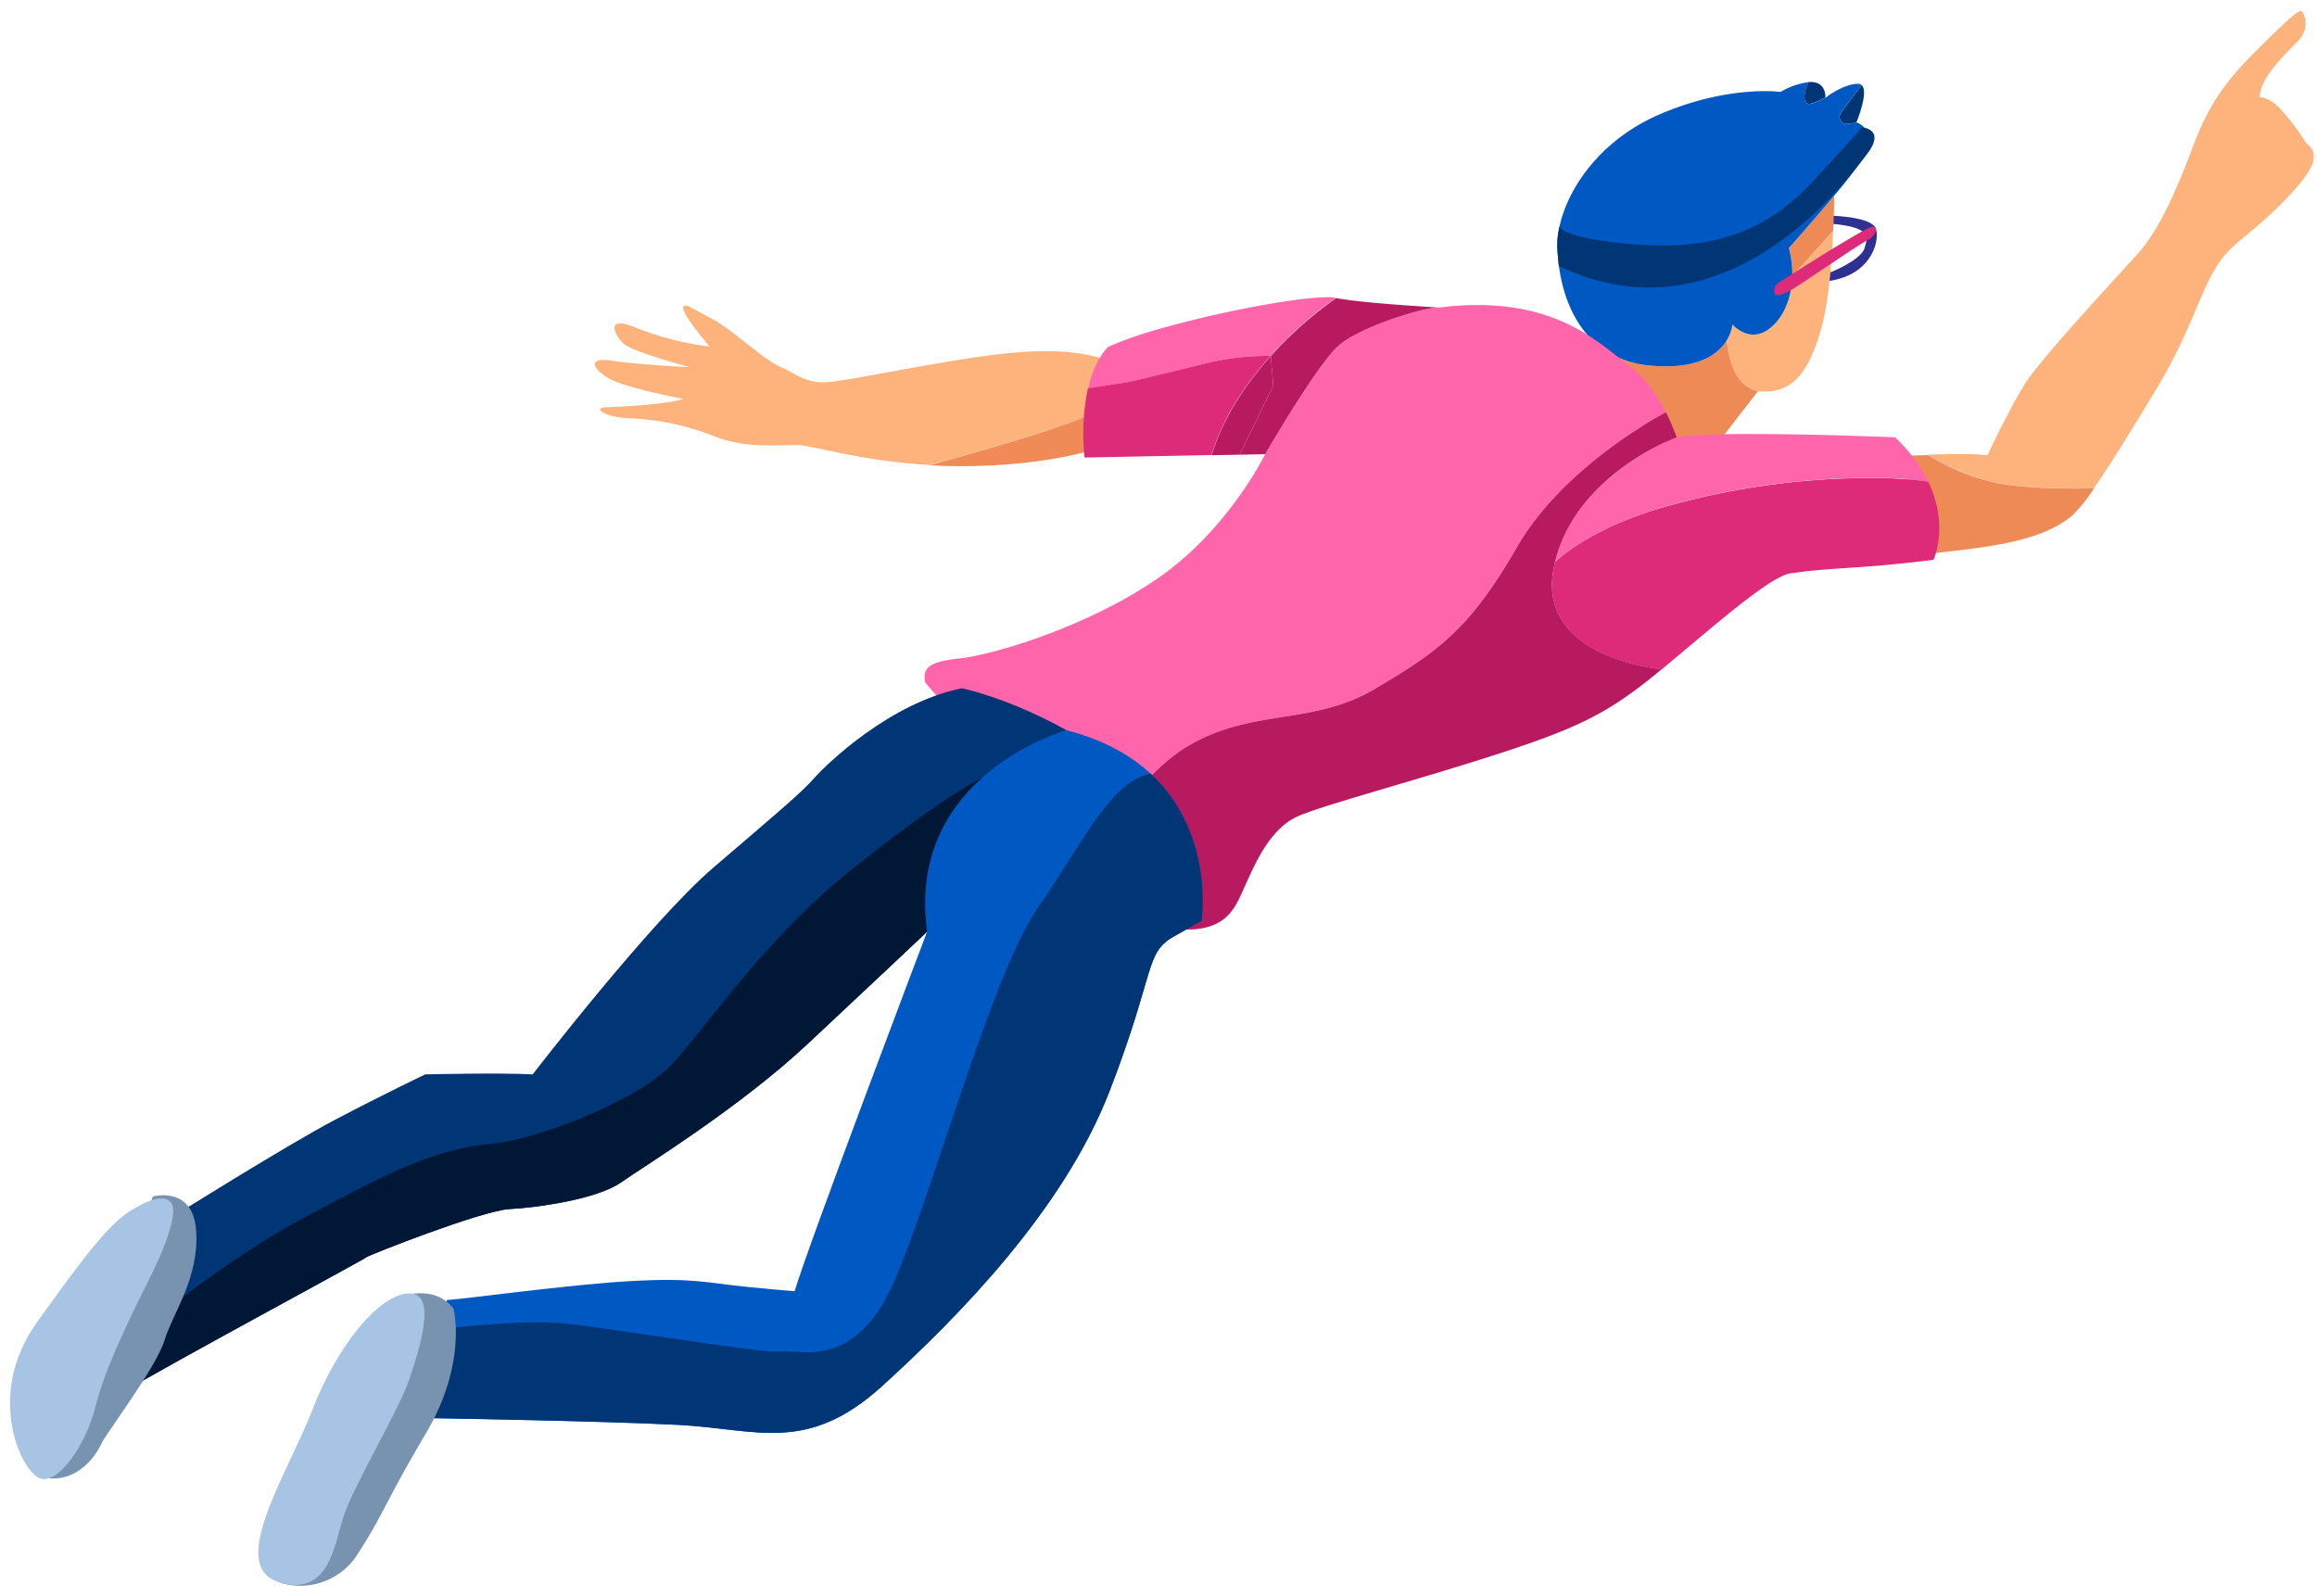 <svg xmlns="http://www.w3.org/2000/svg" viewBox="0 0 517.6 356.6"><defs><style>.cls-1{fill:#2e3192;}.cls-2{fill:#003676;}.cls-3{fill:#ee8a56;}.cls-4{fill:#feb37c;}.cls-5{fill:#0058c2;}.cls-6{fill:#dd2b79;}.cls-7{fill:#f08a57;}.cls-8{fill:#ff65ab;}.cls-9{fill:#b71a5f;}.cls-10{fill:#001736;}.cls-11{fill:#7893b0;}.cls-12{fill:#a7c4e4;}</style></defs><title>Artboard 121 copy 2</title><g id="menú_desplegable_de_carrito" data-name="menú desplegable de carrito"><path class="cls-1" d="M407.69,48.14s10.46,0,11.39,3-1.36,11-11.85,11.77V61.52s8.25-3,9.26-6,1.3-5-9.26-5.69Z"/><g id="_Group_" data-name="&lt;Group&gt;"><path class="cls-2" d="M415.86,19c1.73,1.42-1.15,8.34-1.15,8.34-3.71,1.15-4.37-1-3.3-2.41S415.86,19,415.86,19Z"/><path class="cls-3" d="M399.62,55.4s5.46-6.11,10.11-11.68c0,1.67-.05,4.5-.21,7.85l-9.14,10.17A22.16,22.16,0,0,0,399.62,55.4Z"/><path class="cls-2" d="M404,18.33c4.11-.31,3.77,3.47,3.77,3.47-2.36,1.09-4.48,2.4-4.68.19A7.67,7.67,0,0,1,404,18.33Z"/><path class="cls-4" d="M392.69,87.41c-4.64-1.06-6.42-6.09-6.95-11.39A8.5,8.5,0,0,0,387,72.47s3.41,4,7.63,1.39c3.13-1.94,5.61-6.42,5.74-12.12l9.14-10.17c-.29,7-1,16.2-2.8,22.29C403.56,84.69,399.47,88,392.69,87.41Z"/><path class="cls-3" d="M392.69,87.41l-13.45,17.38-26-21,5-5.73a21.52,21.52,0,0,0,10.44,3.62c10.79,1,15.24-2.66,17.06-5.65C386.27,81.32,388.05,86.35,392.69,87.41Z"/><path class="cls-5" d="M400.38,61.74a22.16,22.16,0,0,0-.76-6.34s5.46-6.11,10.11-11.68v0a92.51,92.51,0,0,0,5.9-7.57c2.87-4.53,2-7.7-.92-8.83-3.72,1.15-4.37-1-3.3-2.41S415.86,19,415.86,19a1.15,1.15,0,0,0-.76-.27c-2.34-.05-5.22,1.66-6.56,2.55a2.31,2.31,0,0,1-.76.54c-2.36,1.09-4.48,2.4-4.68.19a7.67,7.67,0,0,1,.91-3.66,16.42,16.42,0,0,0-6.25,2.19s-11.64-1.65-27.13,5.06S347.93,46,347.92,54.64c0,6.08,1.78,17.5,10.32,23.41a21.52,21.52,0,0,0,10.44,3.62c10.79,1,15.24-2.66,17.06-5.65A8.5,8.5,0,0,0,387,72.47s3.41,4,7.63,1.39c3.13-1.94,5.61-6.42,5.74-12.12"/></g><path class="cls-6" d="M397.36,63.13s-1.3.91-1,2.12,1.41.6,2.92,0S415.18,54.58,417,53.77s2.92-3.12,1.31-3.12S397.36,63.13,397.36,63.13Z"/><g id="_Group_2" data-name="&lt;Group&gt;"><path class="cls-4" d="M515.05,31.73c.67,1,2.62,1.66,1.5,4.91s-7.25,9.59-12.61,14.12-6.71,5.2-9.59,10.11-5.58,14.42-13,26.65c-4.86,8-9.81,16.11-13.58,21.53,0,0-12.76.43-21.22-1.08a47.84,47.84,0,0,1-15.82-6.4c4.39-.14,10.89-.25,13.25.14,0,0,4.83-10.35,8.46-16.09s20.68-24,25.21-29.05S486.06,43,490.13,32.11s9.36-16.31,15.39-22.27,8.23-7.85,8.69-7.32,2.11,3.62-1,6.8-8.54,8.37-8.38,12.38c0,0,2-.09,4.6,2.63A58,58,0,0,1,515.05,31.73Z"/><path class="cls-3" d="M446.57,108c8.46,1.51,21.22,1.08,21.22,1.08a36.73,36.73,0,0,1-4.77,6c-3.32,2.86-8.52,5.2-17.35,6.71s-20.09,2.34-20.09,2.34l.91-22.34s1.79-.07,4.25-.14h0A47.84,47.84,0,0,0,446.57,108Z"/><path class="cls-4" d="M247.19,80.35l-1,10.61c-3.84,3.72-37.51,12.62-38.56,12.9,0,0,0,0,0,0C192,103,181.85,99.48,178,99.43c-4.42-.06-11.36.84-18.51-2a57.34,57.34,0,0,0-19-4c-5.34-.2-8.46-2.42-4.93-2.47s14.19-.75,17.1-1.86c0,0-12.57-2.35-16.4-4.44s-5.23-4.92.2-4.11S151.19,81.89,154,82c0,0-12.47-3.34-14.59-5.15s-4.43-6.57,2.51-3.69a68.24,68.24,0,0,0,16.61,4.27s-9.06-10.45-4.73-9c0,0,2.22,1.11,6,3.22s11.28,9,14.6,10.35,5.53,3.84,10.87,3.33,21.63-4,34.21-5.73S239.65,78.05,247.19,80.35Z"/><path class="cls-7" d="M246.22,91l-.83,9.14s-11.68,4.05-31.1,4q-3.45,0-6.63-.21C208.71,103.58,242.38,94.68,246.22,91Z"/></g><g id="_Group_3" data-name="&lt;Group&gt;"><path class="cls-6" d="M430.73,107.58c-2.08-.28-4.37-.51-6.86-.65-1-.07-2.11-.11-3.21-.14a169.16,169.16,0,0,0-46.11,5.7c-14.33,3.73-22.64,9-27.14,13-.1.39-.18.77-.27,1.17-4.22,20.53,24.1,22.84,24.1,22.84,11.32-9.36,24.15-20.83,28.84-21.44s5.73-.75,14.95-1.35c3.65-.24,7.06-.56,9.85-.85,1.8-.18,3.35-.36,4.53-.5,1.6-.18,2.53-.32,2.53-.32S435.5,117.44,430.73,107.58Z"/><path class="cls-8" d="M423.33,97.69s-2.88-.12-7.26-.26l-2.44-.09c-12.25-.37-32.51-.78-39.08.35,0,0-22.3,8.08-27.14,27.77,4.5-3.93,12.81-9.24,27.14-13a169.16,169.16,0,0,1,46.11-5.7c1.1,0,2.17.07,3.21.14,2.49.14,4.78.37,6.86.65A34.61,34.61,0,0,0,423.33,97.69Z"/><path class="cls-8" d="M262.11,72.61c-1.91.52-3.77,1-5.51,1.57a77.74,77.74,0,0,0-9,3.28s-2.92,2.44-4.52,9.34l9.23-1.46.42-.07,4.74-1.15C261.12,83.24,266.16,82,270,81a57,57,0,0,1,13.85-1.49,87.53,87.53,0,0,1,14.59-13C293.88,65.74,276.22,68.82,262.11,72.61Z"/><path class="cls-6" d="M270,81c-3.88,1-8.92,2.2-12.57,3.08l-4.74,1.15-.42.07-9.23,1.46a49.42,49.42,0,0,0-.76,15.45l7.36-.15,4.13-.08,16.87-.33a1.25,1.25,0,0,0,.07-.23c2.65-8.6,7.9-16.1,13.14-21.91A57,57,0,0,0,270,81Z"/><path class="cls-8" d="M364.3,82c3.48,2.54,6.13,6.72,7.85,10.14-9.68,5.16-25.24,16.13-33.27,30.07-10.66,18.51-17.7,23.34-31.59,31.6s-27,4.42-41.27,12.48c-10.54,5.94-19.45,20-23.39,27-2.66-2.39-4.39-4.11-4.39-4.11l-31.62-36.79c-.36-2.73.08-4.53,7.61-5.29s28.84-7.09,44.54-18c15.46-10.7,23.6-27.11,23.84-27.62h0S294.3,81.34,299,77.21s18.05-8.24,22.05-8.54l.64,0C347.4,65.53,357.66,77.16,364.3,82Z"/><path class="cls-9" d="M283.89,79.55l.55,6.59-7.54,15.43-6.22.12a1.25,1.25,0,0,0,.07-.23C273.4,92.86,278.65,85.36,283.89,79.55Z"/><path class="cls-9" d="M298.48,66.59c5.73,1.07,19.47,1.9,22.6,2.08-4,.3-17.32,4.41-22.05,8.54s-16.4,24.25-16.4,24.25l-5.73.11,7.54-15.43-.55-6.59A87.53,87.53,0,0,1,298.48,66.59Z"/><path class="cls-9" d="M347.14,126.63c.09-.4.17-.78.27-1.17,4.84-19.69,27.14-27.77,27.14-27.77a43.13,43.13,0,0,0-2.4-5.56c-9.68,5.17-25.24,16.13-33.27,30.07-10.66,18.51-17.7,23.34-31.59,31.6s-27,4.42-41.27,12.48c-10.54,5.94-19.45,20-23.39,27,6.11,5.5,17.13,14.56,23.24,14.36,8.75-.31,10.27-5.44,12.37-10s5.44-12.68,11.93-15.4,27.64-8.3,45.6-14.19c14.39-4.72,21.24-7.8,29.22-13.66,2-1.44,4-3.06,6.25-4.91C371.24,149.47,342.92,147.16,347.14,126.63Z"/></g><path class="cls-2" d="M38.06,272.11s26-16.31,36.84-22S95,240,95,240s17-.4,24,0c0,0,26.27-34.12,40.36-46.19S179,177.1,181.83,173.88s17-16.91,33.06-20.13c0,0,10.07,2,23.35,9.36l-24.76,41.67-6.34,3.32s-11.27,10.66-26.67,25.06-36.43,27.27-41.77,31-18.72,5.63-24.85,5.93-31.71,10.37-32,10.77S37.36,305,27.49,311Z"/><path class="cls-10" d="M81.84,280.86c.3-.4,25.87-10.46,32-10.77s19.52-2.21,24.85-5.93,26.37-16.61,41.77-31,26.67-25.06,26.67-25.06l6.34-3.32,13.34-22.45-7.34-8.67s-9.42,4.65-29.75,21-34.22,38.25-41.06,44.48S121.9,254.39,109,255.6s-24.55,7.65-41.26,16.51-36.49,25-36.49,25L27.49,311C37.36,305,81.54,281.26,81.84,280.86Z"/><path class="cls-5" d="M96,316.79s38,.61,55.56,1.51,28.68,6.64,45.59-8.75,40.46-39.26,50.72-65.83,7.85-30.79,14.19-34.42l6.34-3.62s5.14-33.51-30.19-42.57c0,0-35.93,10-31.1,45,0,0-26.57,70-29.59,80.31,0,0-.9,0-10.26-.91s-12.08-2.11-26.12-1.35-38.8,4.22-41.21,4.22l-5,7.85Z"/><path class="cls-2" d="M96,316.79s38.05.61,55.56,1.51,28.68,6.64,45.59-8.75,40.46-39.26,50.73-65.83,7.85-30.79,14.19-34.42l6.34-3.62s3-19.61-11.43-32.88c-9.36,2.08-15.46,16.23-24.81,29.46-10.66,15.1-23.55,63.61-32.4,83.94s-21.54,15.09-25.16,15.7-35.43-4.83-48.31-6.24c-7.77-.85-21.24.42-30.72,1.56l-.63,1Z"/><path class="cls-11" d="M89.09,289.77s7.85-3.17,12.22,2.57c0,0,3.18,12-6.11,27.75S85.92,337.78,80,347a15.11,15.11,0,0,1-18,6.34Z"/><path class="cls-12" d="M69.76,315c5.53-14.37,14.95-25.9,21.59-26.08s2.11,13.1,0,19.44-12.53,23.85-14.64,30.49S73.39,357,62.06,353.33,64.48,328.72,69.76,315Z"/><path class="cls-11" d="M8.17,329.62l26-62.34s9.06-2.57,9.67,7.85-5.14,18-7.1,24.3-13.13,20.83-14.19,23.25S16.62,332.49,8.17,329.62Z"/><path class="cls-12" d="M8.17,295.51C15,286,23.27,274.22,28.7,270.75s8.3-3.63,9.51-2.12.3,6.8-5,17.37-10,20.53-11.93,28.38-8,17.15-12.23,15.9S-3.42,311.74,8.17,295.51Z"/><path class="cls-2" d="M348.4,50.55s0,2.62,16.29,4c16.71,1.4,29.13-2.11,39.85-13.58s11.33-12.53,11.33-12.53,5.58.3,1.2,6-31.54,42.79-68.83,25C348,56.39,347.46,54.31,348.4,50.55Z"/></g></svg>
